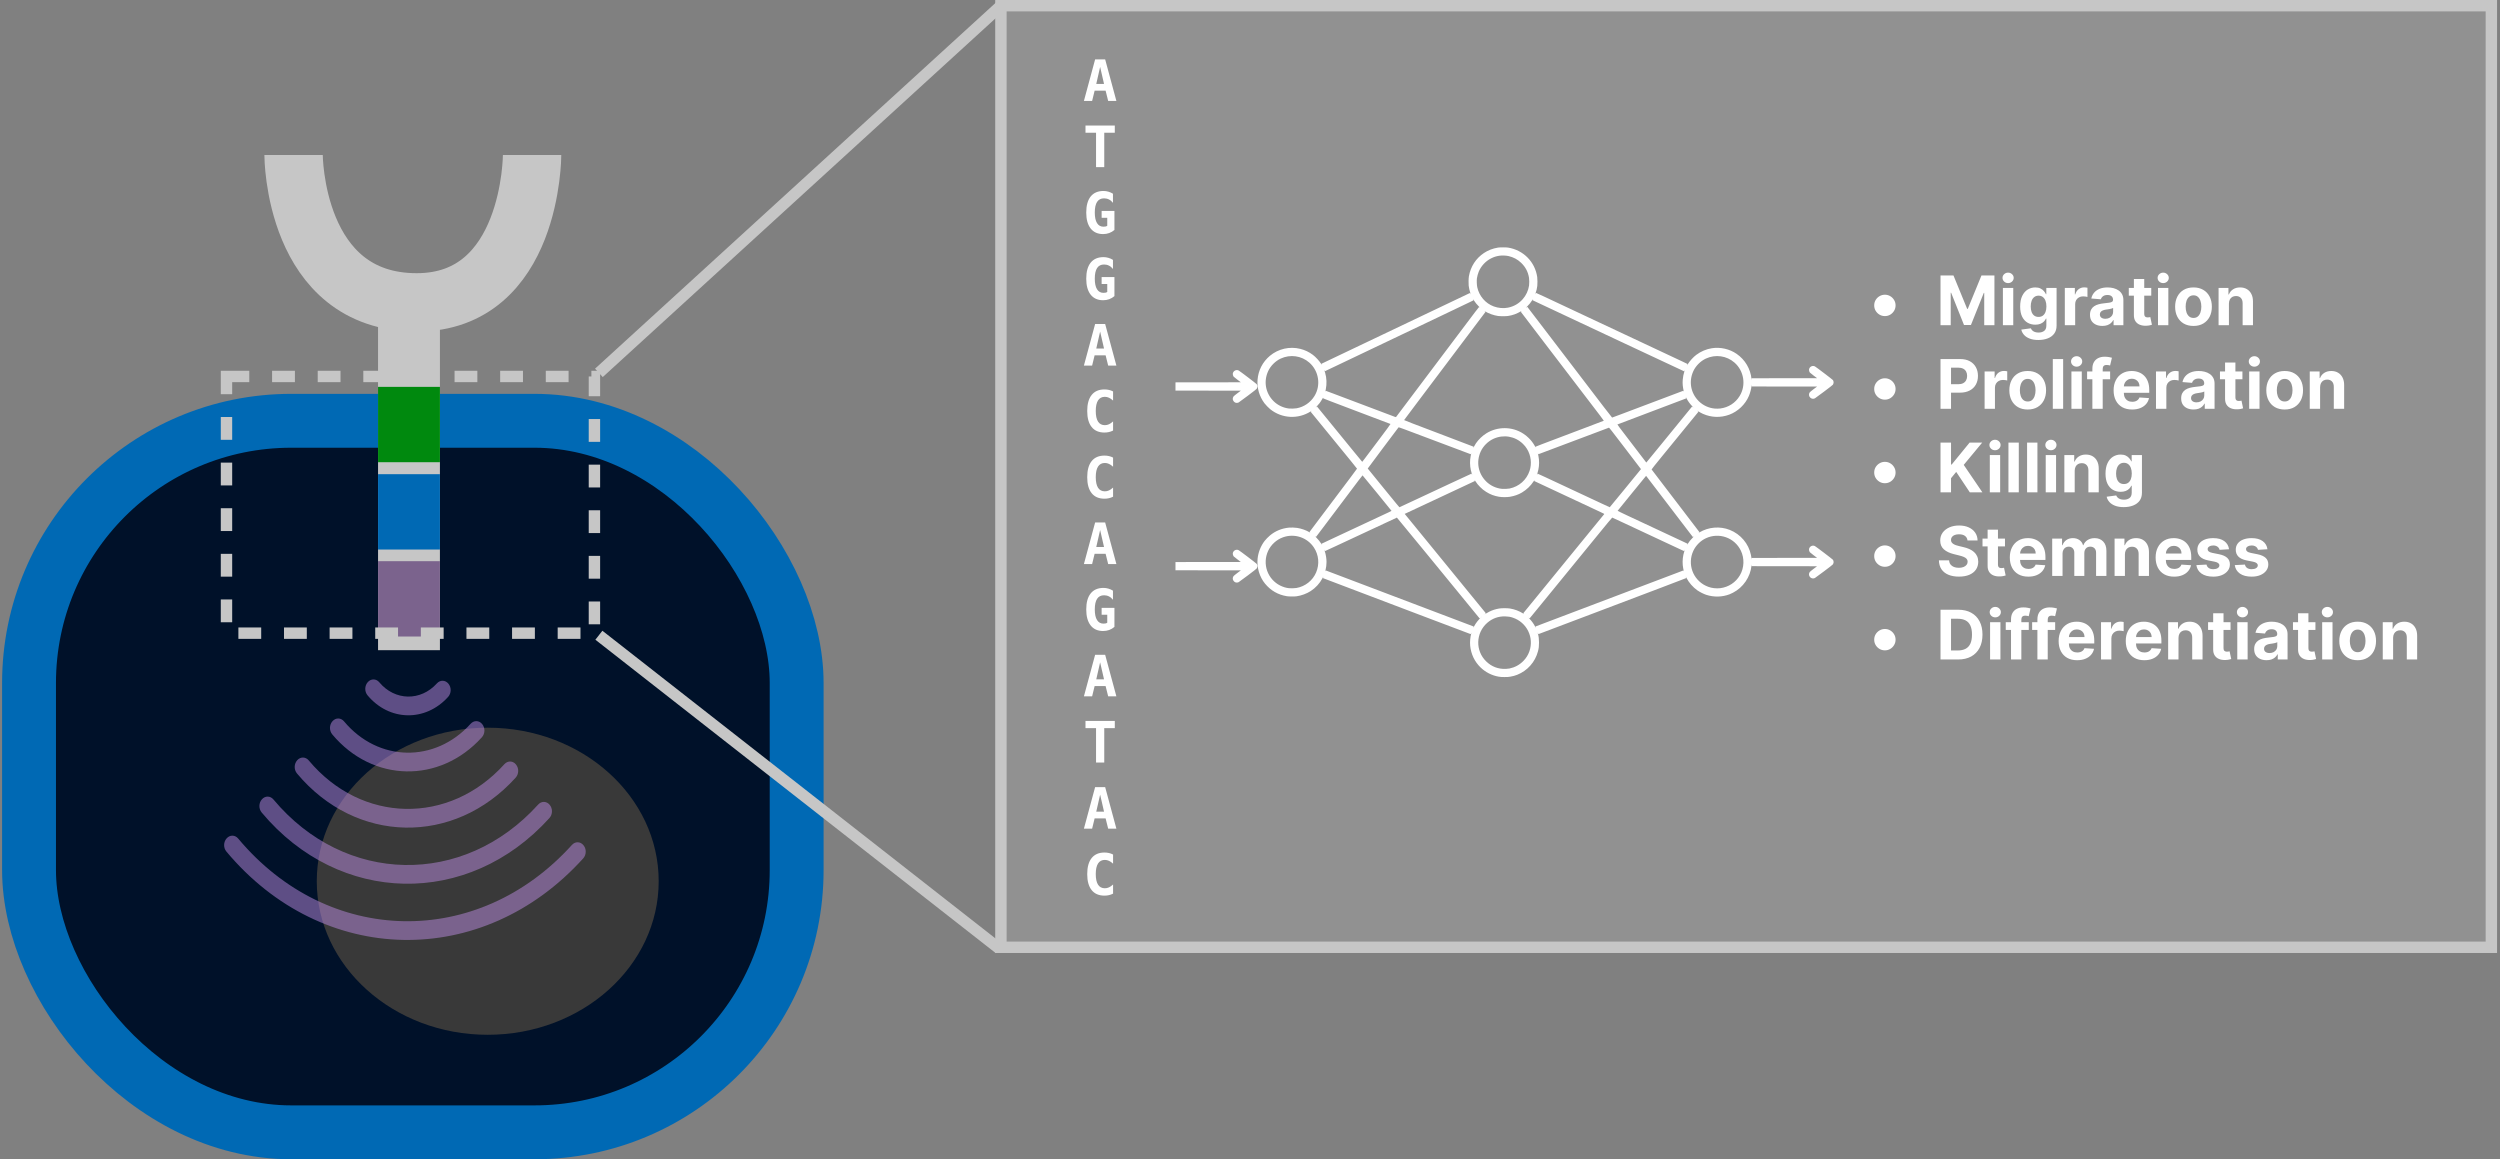 <svg width="718" height="333" viewBox="0 0 718 333" fill="none" xmlns="http://www.w3.org/2000/svg">
<rect x="0" y="0" width="718" height="333" fill="#808080" stroke="none"/>
<rect x="8.338" y="120.85" width="220.462" height="204.353" rx="75.298" fill="#001129" stroke="#0069B4" stroke-width="15.472"/>
<ellipse cx="140.075" cy="253.091" rx="49.099" ry="44.098" fill="#393939"/>
<path d="M84.315 44.513C84.315 44.513 84.315 86.843 119.671 86.843C152.817 86.843 152.817 44.513 152.817 44.513" stroke="#C6C6C6" stroke-width="16.766" stroke-miterlimit="10"/>
<path d="M117.461 86.844V186.734" stroke="#C6C6C6" stroke-width="17.769" stroke-miterlimit="10"/>
<path d="M117.461 161.171V182.81" stroke="#7B638D" stroke-width="17.769" stroke-miterlimit="10"/>
<path d="M117.461 136.186V157.826" stroke="#0069B4" stroke-width="17.769" stroke-miterlimit="10"/>
<path d="M117.461 111.107V132.746" stroke="#00890E" stroke-width="17.769" stroke-miterlimit="10"/>
<g opacity="0.5">
<path d="M164.254 242.671C137.227 272.587 94.262 271.76 68.405 240.833C67.5 239.75 66.046 239.723 65.1 240.77C64.154 241.817 64.122 243.489 65.027 244.572C92.663 277.627 138.605 278.508 167.488 246.537C168.435 245.491 168.467 243.818 167.562 242.736C166.657 241.653 165.202 241.624 164.256 242.671L164.254 242.671Z" fill="#BC8CE2"/>
<path d="M154.558 231.074C133.141 254.781 99.031 254.127 78.537 229.616C77.632 228.533 76.178 228.506 75.233 229.552C74.287 230.599 74.254 232.273 75.159 233.356C97.43 259.993 134.515 260.706 157.791 234.941C158.737 233.894 158.769 232.221 157.864 231.138C156.959 230.056 155.505 230.028 154.559 231.075L154.558 231.074Z" fill="#BC8CE2"/>
<path d="M144.861 219.476C129.018 237.014 103.833 236.53 88.674 218.399C87.769 217.316 86.314 217.288 85.369 218.335C84.423 219.382 84.391 221.055 85.296 222.138C102.233 242.396 130.394 242.937 148.096 223.342C149.042 222.295 149.074 220.622 148.169 219.54C147.264 218.457 145.81 218.429 144.864 219.476L144.861 219.476Z" fill="#BC8CE2"/>
<path d="M135.164 207.877C124.928 219.207 108.601 218.894 98.807 207.18C97.902 206.098 96.448 206.07 95.502 207.117C94.556 208.164 94.524 209.837 95.429 210.919C107 224.759 126.303 225.13 138.396 211.743C139.342 210.696 139.374 209.023 138.469 207.941C137.565 206.859 136.11 206.831 135.164 207.877L135.164 207.877Z" fill="#BC8CE2"/>
<path d="M125.469 196.281C120.807 201.441 113.403 201.3 108.942 195.964C108.037 194.881 106.582 194.853 105.637 195.9C104.692 196.946 104.659 198.62 105.564 199.703C111.802 207.164 122.18 207.364 128.7 200.147C129.646 199.1 129.678 197.427 128.773 196.344C127.868 195.262 126.414 195.234 125.468 196.281L125.469 196.281Z" fill="#BC8CE2"/>
</g>
<rect x="65.047" y="108.12" width="105.672" height="73.725" stroke="#C6C6C6" stroke-width="3.274" stroke-dasharray="6.55 6.55"/>
<path d="M172 107.091L287.4 1.694" stroke="#C6C6C6" stroke-width="3.274"/>
<path d="M286.967 272.435L171.998 182.438" stroke="#C6C6C6" stroke-width="3.274"/>
<rect x="287.462" y="1.637" width="428.055" height="270.426" fill="#D9D9D9" fill-opacity="0.2" stroke="#C6C6C6" stroke-width="3.274"/>
<path d="M315.958 19.219L314.847 24.103H317.077L315.958 19.219ZM314.519 17.061H317.404L320.626 28.995H318.268L317.532 26.045H314.375L313.656 28.995H311.298L314.519 17.061ZM317.141 47.995H314.783V38.123H311.753V36.061H320.17V38.123H317.141V47.995ZM318.004 64.837V62.559H316.389V60.577H320.066V66.044C319.613 66.433 319.112 66.728 318.563 66.931C318.02 67.128 317.436 67.227 316.813 67.227C315.268 67.227 314.074 66.691 313.232 65.62C312.39 64.544 311.969 63.017 311.969 61.04C311.969 59.031 312.393 57.496 313.24 56.436C314.093 55.376 315.321 54.846 316.925 54.846C317.404 54.846 317.876 54.915 318.34 55.053C318.803 55.187 319.238 55.381 319.643 55.637V58.251C319.312 57.824 318.931 57.505 318.5 57.291C318.073 57.073 317.604 56.964 317.093 56.964C316.198 56.964 315.529 57.302 315.087 57.979C314.644 58.65 314.423 59.671 314.423 61.04C314.423 62.367 314.636 63.377 315.063 64.069C315.489 64.762 316.11 65.109 316.925 65.109C317.17 65.109 317.383 65.087 317.564 65.045C317.746 64.997 317.892 64.927 318.004 64.837ZM318.004 83.837V81.559H316.389V79.576H320.066V85.044C319.613 85.433 319.112 85.728 318.563 85.931C318.02 86.128 317.436 86.227 316.813 86.227C315.268 86.227 314.074 85.691 313.232 84.62C312.39 83.544 311.969 82.017 311.969 80.04C311.969 78.031 312.393 76.496 313.24 75.436C314.093 74.376 315.321 73.846 316.925 73.846C317.404 73.846 317.876 73.915 318.34 74.053C318.803 74.186 319.238 74.381 319.643 74.637V77.251C319.312 76.824 318.931 76.504 318.5 76.291C318.073 76.073 317.604 75.964 317.093 75.964C316.198 75.964 315.529 76.302 315.087 76.979C314.644 77.65 314.423 78.671 314.423 80.04C314.423 81.367 314.636 82.377 315.063 83.069C315.489 83.762 316.11 84.109 316.925 84.109C317.17 84.109 317.383 84.087 317.564 84.045C317.746 83.997 317.892 83.927 318.004 83.837ZM315.958 95.219L314.847 100.103H317.077L315.958 95.219ZM314.519 93.061H317.404L320.626 104.995H318.268L317.532 102.045H314.375L313.656 104.995H311.298L314.519 93.061ZM319.675 123.651C319.302 123.843 318.91 123.987 318.5 124.083C318.089 124.179 317.658 124.227 317.205 124.227C315.595 124.227 314.367 123.696 313.52 122.636C312.673 121.576 312.249 120.044 312.249 118.04C312.249 116.031 312.673 114.497 313.52 113.436C314.367 112.376 315.595 111.845 317.205 111.845C317.658 111.845 318.092 111.893 318.508 111.989C318.923 112.085 319.312 112.229 319.675 112.421V115.043C319.27 114.67 318.875 114.398 318.492 114.227C318.113 114.052 317.722 113.964 317.317 113.964C316.453 113.964 315.801 114.307 315.358 114.995C314.921 115.677 314.703 116.692 314.703 118.04C314.703 119.383 314.921 120.398 315.358 121.085C315.801 121.767 316.453 122.109 317.317 122.109C317.722 122.109 318.113 122.023 318.492 121.853C318.875 121.677 319.27 121.402 319.675 121.029V123.651ZM319.675 142.651C319.302 142.843 318.91 142.987 318.5 143.083C318.089 143.179 317.658 143.227 317.205 143.227C315.595 143.227 314.367 142.696 313.52 141.636C312.673 140.576 312.249 139.044 312.249 137.04C312.249 135.031 312.673 133.497 313.52 132.436C314.367 131.376 315.595 130.845 317.205 130.845C317.658 130.845 318.092 130.893 318.508 130.989C318.923 131.085 319.312 131.229 319.675 131.421V134.043C319.27 133.67 318.875 133.398 318.492 133.227C318.113 133.052 317.722 132.964 317.317 132.964C316.453 132.964 315.801 133.307 315.358 133.995C314.921 134.677 314.703 135.692 314.703 137.04C314.703 138.383 314.921 139.398 315.358 140.085C315.801 140.767 316.453 141.109 317.317 141.109C317.722 141.109 318.113 141.023 318.492 140.853C318.875 140.677 319.27 140.402 319.675 140.029V142.651ZM315.958 152.219L314.847 157.103H317.077L315.958 152.219ZM314.519 150.061H317.404L320.626 161.995H318.268L317.532 159.045H314.375L313.656 161.995H311.298L314.519 150.061ZM318.004 178.837V176.559H316.389V174.576H320.066V180.044C319.613 180.433 319.112 180.728 318.563 180.931C318.02 181.128 317.436 181.227 316.813 181.227C315.268 181.227 314.074 180.691 313.232 179.62C312.39 178.544 311.969 177.017 311.969 175.04C311.969 173.031 312.393 171.497 313.24 170.436C314.093 169.376 315.321 168.845 316.925 168.845C317.404 168.845 317.876 168.915 318.34 169.053C318.803 169.187 319.238 169.381 319.643 169.637V172.251C319.312 171.824 318.931 171.504 318.5 171.291C318.073 171.073 317.604 170.964 317.093 170.964C316.198 170.964 315.529 171.302 315.087 171.979C314.644 172.65 314.423 173.671 314.423 175.04C314.423 176.367 314.636 177.377 315.063 178.069C315.489 178.762 316.11 179.109 316.925 179.109C317.17 179.109 317.383 179.087 317.564 179.045C317.746 178.997 317.892 178.927 318.004 178.837ZM315.958 190.219L314.847 195.103H317.077L315.958 190.219ZM314.519 188.061H317.404L320.626 199.995H318.268L317.532 197.045H314.375L313.656 199.995H311.298L314.519 188.061ZM317.141 218.995H314.783V209.123H311.753V207.061H320.17V209.123H317.141V218.995ZM315.958 228.219L314.847 233.103H317.077L315.958 228.219ZM314.519 226.061H317.404L320.626 237.995H318.268L317.532 235.045H314.375L313.656 237.995H311.298L314.519 226.061ZM319.675 256.651C319.302 256.843 318.91 256.987 318.5 257.083C318.089 257.179 317.658 257.227 317.205 257.227C315.595 257.227 314.367 256.696 313.52 255.636C312.673 254.576 312.249 253.044 312.249 251.04C312.249 249.031 312.673 247.497 313.52 246.436C314.367 245.376 315.595 244.845 317.205 244.845C317.658 244.845 318.092 244.893 318.508 244.989C318.923 245.085 319.312 245.229 319.675 245.421V248.043C319.27 247.67 318.875 247.398 318.492 247.227C318.113 247.052 317.722 246.964 317.317 246.964C316.453 246.964 315.801 247.307 315.358 247.995C314.921 248.677 314.703 249.692 314.703 251.04C314.703 252.383 314.921 253.398 315.358 254.085C315.801 254.767 316.453 255.109 317.317 255.109C317.722 255.109 318.113 255.023 318.492 254.853C318.875 254.677 319.27 254.402 319.675 254.029V256.651Z" fill="white"/>
<path d="M541.339 90.781C540.776 90.781 540.263 90.644 539.798 90.369C539.332 90.09 538.96 89.718 538.681 89.253C538.407 88.788 538.27 88.274 538.27 87.712C538.27 87.144 538.407 86.63 538.681 86.17C538.96 85.705 539.332 85.335 539.798 85.061C540.263 84.782 540.776 84.642 541.339 84.642C541.907 84.642 542.42 84.782 542.881 85.061C543.346 85.335 543.716 85.705 543.99 86.17C544.269 86.63 544.408 87.144 544.408 87.712C544.408 88.274 544.269 88.788 543.99 89.253C543.716 89.718 543.346 90.09 542.881 90.369C542.42 90.644 541.907 90.781 541.339 90.781ZM557.314 79.118H561.039L564.974 88.716H565.141L569.076 79.118H572.801V93.404H569.871V84.105H569.752L566.055 93.334H564.06L560.363 84.07H560.244V93.404H557.314V79.118ZM575.233 93.404V82.689H578.205V93.404H575.233ZM576.726 81.308C576.284 81.308 575.905 81.161 575.589 80.868C575.278 80.571 575.122 80.215 575.122 79.801C575.122 79.392 575.278 79.041 575.589 78.748C575.905 78.45 576.284 78.301 576.726 78.301C577.168 78.301 577.545 78.45 577.856 78.748C578.172 79.041 578.331 79.392 578.331 79.801C578.331 80.215 578.172 80.571 577.856 80.868C577.545 81.161 577.168 81.308 576.726 81.308ZM585.413 97.645C584.45 97.645 583.625 97.513 582.936 97.247C582.253 96.987 581.709 96.631 581.304 96.18C580.899 95.729 580.637 95.222 580.516 94.659L583.264 94.29C583.348 94.504 583.48 94.704 583.662 94.89C583.843 95.076 584.083 95.225 584.38 95.336C584.683 95.452 585.05 95.51 585.482 95.51C586.129 95.51 586.661 95.352 587.08 95.036C587.503 94.725 587.715 94.201 587.715 93.467V91.506H587.589C587.459 91.804 587.264 92.085 587.003 92.35C586.743 92.616 586.408 92.832 585.999 92.999C585.589 93.167 585.101 93.25 584.534 93.25C583.729 93.25 582.997 93.064 582.336 92.692C581.681 92.316 581.157 91.741 580.767 90.969C580.381 90.193 580.188 89.211 580.188 88.025C580.188 86.812 580.385 85.798 580.781 84.984C581.176 84.17 581.702 83.561 582.357 83.156C583.018 82.752 583.741 82.55 584.527 82.55C585.127 82.55 585.629 82.652 586.034 82.856C586.438 83.056 586.764 83.308 587.01 83.61C587.261 83.907 587.454 84.201 587.589 84.489H587.701V82.689H590.651V93.508C590.651 94.42 590.428 95.183 589.982 95.796C589.535 96.41 588.917 96.871 588.126 97.178C587.34 97.489 586.436 97.645 585.413 97.645ZM585.475 91.018C585.954 91.018 586.359 90.9 586.689 90.662C587.024 90.421 587.28 90.076 587.457 89.63C587.638 89.179 587.729 88.639 587.729 88.012C587.729 87.384 587.64 86.84 587.464 86.379C587.287 85.914 587.031 85.554 586.696 85.298C586.361 85.042 585.954 84.914 585.475 84.914C584.987 84.914 584.576 85.047 584.241 85.312C583.906 85.572 583.652 85.935 583.48 86.4C583.308 86.865 583.222 87.402 583.222 88.012C583.222 88.63 583.308 89.165 583.48 89.616C583.657 90.062 583.911 90.409 584.241 90.655C584.576 90.897 584.987 91.018 585.475 91.018ZM593.016 93.404V82.689H595.897V84.559H596.009C596.204 83.894 596.532 83.391 596.992 83.052C597.453 82.708 597.983 82.536 598.583 82.536C598.732 82.536 598.892 82.545 599.064 82.564C599.236 82.582 599.387 82.608 599.518 82.64V85.277C599.378 85.235 599.185 85.198 598.939 85.165C598.692 85.133 598.467 85.117 598.262 85.117C597.825 85.117 597.434 85.212 597.09 85.403C596.751 85.589 596.481 85.849 596.281 86.184C596.086 86.519 595.988 86.905 595.988 87.342V93.404H593.016ZM603.802 93.606C603.119 93.606 602.51 93.487 601.975 93.25C601.44 93.008 601.017 92.653 600.705 92.183C600.398 91.709 600.245 91.118 600.245 90.411C600.245 89.816 600.354 89.316 600.573 88.911C600.791 88.507 601.089 88.181 601.466 87.935C601.842 87.688 602.27 87.502 602.749 87.377C603.233 87.251 603.74 87.163 604.27 87.112C604.893 87.047 605.395 86.986 605.777 86.93C606.158 86.87 606.435 86.781 606.607 86.665C606.779 86.549 606.865 86.377 606.865 86.149V86.107C606.865 85.665 606.725 85.324 606.446 85.082C606.172 84.84 605.781 84.719 605.274 84.719C604.739 84.719 604.314 84.838 603.998 85.075C603.682 85.307 603.472 85.6 603.37 85.954L600.621 85.731C600.761 85.079 601.035 84.517 601.445 84.042C601.854 83.563 602.382 83.196 603.028 82.94C603.679 82.68 604.433 82.55 605.288 82.55C605.884 82.55 606.453 82.619 606.997 82.759C607.546 82.898 608.032 83.115 608.455 83.408C608.883 83.701 609.22 84.077 609.467 84.538C609.713 84.993 609.836 85.54 609.836 86.177V93.404H607.018V91.918H606.935C606.762 92.253 606.532 92.548 606.244 92.804C605.956 93.055 605.609 93.253 605.205 93.397C604.8 93.536 604.333 93.606 603.802 93.606ZM604.653 91.555C605.091 91.555 605.477 91.469 605.811 91.297C606.146 91.12 606.409 90.883 606.6 90.586C606.79 90.288 606.886 89.951 606.886 89.574V88.437C606.793 88.498 606.665 88.553 606.502 88.605C606.344 88.651 606.165 88.695 605.965 88.737C605.765 88.774 605.565 88.809 605.365 88.842C605.165 88.87 604.984 88.895 604.821 88.918C604.472 88.97 604.167 89.051 603.907 89.163C603.647 89.274 603.444 89.425 603.3 89.616C603.156 89.802 603.084 90.034 603.084 90.314C603.084 90.718 603.23 91.027 603.523 91.241C603.821 91.451 604.198 91.555 604.653 91.555ZM617.841 82.689V84.921H611.389V82.689H617.841ZM612.853 80.122H615.825V90.111C615.825 90.386 615.867 90.6 615.951 90.753C616.034 90.902 616.151 91.007 616.299 91.067C616.453 91.127 616.63 91.158 616.83 91.158C616.969 91.158 617.109 91.146 617.248 91.123C617.388 91.095 617.495 91.074 617.569 91.06L618.036 93.271C617.888 93.318 617.678 93.371 617.409 93.432C617.139 93.497 616.811 93.536 616.425 93.55C615.709 93.578 615.081 93.483 614.542 93.264C614.007 93.046 613.591 92.706 613.293 92.246C612.995 91.785 612.849 91.204 612.853 90.502V80.122ZM619.777 93.404V82.689H622.748V93.404H619.777ZM621.27 81.308C620.828 81.308 620.449 81.161 620.133 80.868C619.821 80.571 619.665 80.215 619.665 79.801C619.665 79.392 619.821 79.041 620.133 78.748C620.449 78.45 620.828 78.301 621.27 78.301C621.711 78.301 622.088 78.45 622.4 78.748C622.716 79.041 622.874 79.392 622.874 79.801C622.874 80.215 622.716 80.571 622.4 80.868C622.088 81.161 621.711 81.308 621.27 81.308ZM629.97 93.613C628.887 93.613 627.949 93.383 627.159 92.922C626.373 92.457 625.766 91.811 625.338 90.983C624.91 90.151 624.696 89.186 624.696 88.088C624.696 86.981 624.91 86.014 625.338 85.186C625.766 84.354 626.373 83.707 627.159 83.247C627.949 82.782 628.887 82.55 629.97 82.55C631.054 82.55 631.988 82.782 632.774 83.247C633.565 83.707 634.174 84.354 634.602 85.186C635.03 86.014 635.244 86.981 635.244 88.088C635.244 89.186 635.03 90.151 634.602 90.983C634.174 91.811 633.565 92.457 632.774 92.922C631.988 93.383 631.054 93.613 629.97 93.613ZM629.984 91.311C630.477 91.311 630.889 91.172 631.219 90.892C631.549 90.609 631.798 90.223 631.965 89.735C632.137 89.246 632.223 88.691 632.223 88.067C632.223 87.444 632.137 86.888 631.965 86.4C631.798 85.912 631.549 85.526 631.219 85.242C630.889 84.959 630.477 84.817 629.984 84.817C629.486 84.817 629.068 84.959 628.728 85.242C628.394 85.526 628.14 85.912 627.968 86.4C627.801 86.888 627.717 87.444 627.717 88.067C627.717 88.691 627.801 89.246 627.968 89.735C628.14 90.223 628.394 90.609 628.728 90.892C629.068 91.172 629.486 91.311 629.984 91.311ZM640.148 87.209V93.404H637.176V82.689H640.008V84.579H640.134C640.371 83.956 640.769 83.463 641.327 83.101C641.885 82.733 642.561 82.55 643.357 82.55C644.101 82.55 644.749 82.712 645.303 83.038C645.856 83.363 646.286 83.829 646.593 84.433C646.9 85.033 647.054 85.749 647.054 86.582V93.404H644.082V87.112C644.087 86.456 643.919 85.944 643.58 85.577C643.24 85.205 642.773 85.019 642.178 85.019C641.778 85.019 641.424 85.105 641.117 85.277C640.815 85.449 640.578 85.7 640.406 86.031C640.238 86.356 640.152 86.749 640.148 87.209ZM541.339 114.781C540.776 114.781 540.263 114.644 539.798 114.369C539.332 114.09 538.96 113.718 538.681 113.253C538.407 112.788 538.27 112.274 538.27 111.712C538.27 111.144 538.407 110.63 538.681 110.17C538.96 109.705 539.332 109.335 539.798 109.061C540.263 108.782 540.776 108.642 541.339 108.642C541.907 108.642 542.42 108.782 542.881 109.061C543.346 109.335 543.716 109.705 543.99 110.17C544.269 110.63 544.408 111.144 544.408 111.712C544.408 112.274 544.269 112.788 543.99 113.253C543.716 113.718 543.346 114.09 542.881 114.369C542.42 114.644 541.907 114.781 541.339 114.781ZM557.314 117.404V103.118H562.951C564.034 103.118 564.958 103.324 565.72 103.738C566.483 104.148 567.064 104.717 567.464 105.447C567.869 106.173 568.071 107.01 568.071 107.959C568.071 108.907 567.866 109.744 567.457 110.47C567.048 111.195 566.455 111.76 565.678 112.165C564.906 112.57 563.972 112.772 562.874 112.772H559.282V110.351H562.386C562.967 110.351 563.446 110.251 563.823 110.051C564.204 109.847 564.488 109.565 564.674 109.207C564.865 108.845 564.96 108.428 564.96 107.959C564.96 107.484 564.865 107.07 564.674 106.717C564.488 106.359 564.204 106.082 563.823 105.887C563.441 105.687 562.958 105.587 562.372 105.587H560.335V117.404H557.314ZM569.977 117.404V106.689H572.858V108.559H572.97C573.165 107.894 573.493 107.391 573.953 107.052C574.414 106.708 574.944 106.536 575.544 106.536C575.693 106.536 575.853 106.545 576.025 106.564C576.197 106.582 576.348 106.608 576.479 106.64V109.277C576.339 109.235 576.146 109.198 575.9 109.165C575.653 109.133 575.427 109.117 575.223 109.117C574.786 109.117 574.395 109.212 574.051 109.403C573.711 109.589 573.442 109.849 573.242 110.184C573.046 110.519 572.949 110.905 572.949 111.342V117.404H569.977ZM582.357 117.613C581.274 117.613 580.337 117.383 579.546 116.922C578.76 116.457 578.153 115.811 577.725 114.983C577.298 114.151 577.084 113.186 577.084 112.088C577.084 110.981 577.298 110.014 577.725 109.186C578.153 108.354 578.76 107.708 579.546 107.247C580.337 106.782 581.274 106.55 582.357 106.55C583.441 106.55 584.376 106.782 585.162 107.247C585.952 107.708 586.561 108.354 586.989 109.186C587.417 110.014 587.631 110.981 587.631 112.088C587.631 113.186 587.417 114.151 586.989 114.983C586.561 115.811 585.952 116.457 585.162 116.922C584.376 117.383 583.441 117.613 582.357 117.613ZM582.371 115.311C582.864 115.311 583.276 115.172 583.606 114.893C583.936 114.609 584.185 114.223 584.352 113.735C584.524 113.246 584.61 112.691 584.61 112.067C584.61 111.444 584.524 110.888 584.352 110.4C584.185 109.912 583.936 109.526 583.606 109.242C583.276 108.959 582.864 108.817 582.371 108.817C581.874 108.817 581.455 108.959 581.116 109.242C580.781 109.526 580.527 109.912 580.355 110.4C580.188 110.888 580.104 111.444 580.104 112.067C580.104 112.691 580.188 113.246 580.355 113.735C580.527 114.223 580.781 114.609 581.116 114.893C581.455 115.172 581.874 115.311 582.371 115.311ZM592.535 103.118V117.404H589.563V103.118H592.535ZM594.915 117.404V106.689H597.887V117.404H594.915ZM596.408 105.308C595.966 105.308 595.587 105.161 595.271 104.868C594.96 104.571 594.804 104.215 594.804 103.801C594.804 103.392 594.96 103.041 595.271 102.748C595.587 102.45 595.966 102.301 596.408 102.301C596.85 102.301 597.227 102.45 597.538 102.748C597.854 103.041 598.013 103.392 598.013 103.801C598.013 104.215 597.854 104.571 597.538 104.868C597.227 105.161 596.85 105.308 596.408 105.308ZM606.029 106.689V108.921H599.416V106.689H606.029ZM600.93 117.404V105.915C600.93 105.138 601.081 104.494 601.384 103.983C601.691 103.471 602.109 103.087 602.639 102.832C603.169 102.576 603.772 102.448 604.446 102.448C604.902 102.448 605.318 102.483 605.695 102.552C606.076 102.622 606.36 102.685 606.546 102.741L606.015 104.973C605.899 104.936 605.755 104.901 605.583 104.868C605.416 104.836 605.243 104.82 605.067 104.82C604.63 104.82 604.325 104.922 604.153 105.127C603.981 105.327 603.895 105.608 603.895 105.971V117.404H600.93ZM612.344 117.613C611.242 117.613 610.293 117.39 609.498 116.943C608.708 116.492 608.098 115.855 607.67 115.032C607.243 114.204 607.029 113.225 607.029 112.095C607.029 110.993 607.243 110.026 607.67 109.193C608.098 108.361 608.701 107.712 609.477 107.247C610.258 106.782 611.175 106.55 612.226 106.55C612.932 106.55 613.591 106.664 614.2 106.891C614.814 107.115 615.348 107.452 615.804 107.903C616.265 108.354 616.623 108.921 616.878 109.605C617.134 110.284 617.262 111.079 617.262 111.991V112.807H608.215V110.965H614.465C614.465 110.537 614.372 110.158 614.186 109.828C614 109.498 613.742 109.24 613.411 109.054C613.086 108.863 612.707 108.768 612.274 108.768C611.823 108.768 611.423 108.872 611.075 109.082C610.73 109.286 610.461 109.563 610.265 109.912C610.07 110.256 609.97 110.64 609.965 111.063V112.814C609.965 113.344 610.063 113.802 610.258 114.188C610.458 114.574 610.74 114.872 611.103 115.081C611.465 115.29 611.895 115.395 612.393 115.395C612.723 115.395 613.025 115.348 613.3 115.255C613.574 115.162 613.809 115.023 614.004 114.837C614.2 114.651 614.349 114.423 614.451 114.153L617.199 114.334C617.06 114.995 616.774 115.572 616.341 116.064C615.913 116.553 615.36 116.934 614.681 117.208C614.007 117.478 613.228 117.613 612.344 117.613ZM619.201 117.404V106.689H622.082V108.559H622.194C622.389 107.894 622.717 107.391 623.177 107.052C623.638 106.708 624.168 106.536 624.768 106.536C624.917 106.536 625.077 106.545 625.249 106.564C625.421 106.582 625.572 106.608 625.703 106.64V109.277C625.563 109.235 625.37 109.198 625.124 109.165C624.877 109.133 624.652 109.117 624.447 109.117C624.01 109.117 623.619 109.212 623.275 109.403C622.936 109.589 622.666 109.849 622.466 110.184C622.271 110.519 622.173 110.905 622.173 111.342V117.404H619.201ZM629.988 117.606C629.304 117.606 628.695 117.488 628.16 117.25C627.625 117.009 627.202 116.653 626.89 116.183C626.583 115.709 626.43 115.118 626.43 114.411C626.43 113.816 626.539 113.316 626.758 112.911C626.976 112.507 627.274 112.181 627.651 111.935C628.027 111.688 628.455 111.502 628.934 111.377C629.418 111.251 629.925 111.163 630.455 111.112C631.078 111.047 631.58 110.986 631.962 110.93C632.343 110.87 632.62 110.782 632.792 110.665C632.964 110.549 633.05 110.377 633.05 110.149V110.107C633.05 109.665 632.91 109.324 632.631 109.082C632.357 108.84 631.966 108.719 631.459 108.719C630.925 108.719 630.499 108.838 630.183 109.075C629.867 109.307 629.657 109.6 629.555 109.954L626.807 109.731C626.946 109.079 627.221 108.517 627.63 108.042C628.039 107.563 628.567 107.196 629.213 106.94C629.864 106.68 630.618 106.55 631.473 106.55C632.069 106.55 632.638 106.619 633.182 106.759C633.731 106.898 634.217 107.115 634.64 107.408C635.068 107.701 635.405 108.077 635.652 108.538C635.898 108.993 636.022 109.54 636.022 110.177V117.404H633.203V115.918H633.12C632.948 116.253 632.717 116.548 632.429 116.804C632.141 117.055 631.794 117.253 631.39 117.397C630.985 117.536 630.518 117.606 629.988 117.606ZM630.839 115.555C631.276 115.555 631.662 115.469 631.997 115.297C632.331 115.12 632.594 114.883 632.785 114.586C632.975 114.288 633.071 113.951 633.071 113.574V112.437C632.978 112.498 632.85 112.553 632.687 112.605C632.529 112.651 632.35 112.695 632.15 112.737C631.95 112.774 631.75 112.809 631.55 112.842C631.35 112.87 631.169 112.895 631.006 112.918C630.657 112.97 630.353 113.051 630.092 113.163C629.832 113.274 629.629 113.425 629.485 113.616C629.341 113.802 629.269 114.035 629.269 114.314C629.269 114.718 629.416 115.027 629.709 115.241C630.006 115.451 630.383 115.555 630.839 115.555ZM644.026 106.689V108.921H637.574V106.689H644.026ZM639.039 104.122H642.01V114.111C642.01 114.386 642.052 114.6 642.136 114.753C642.219 114.902 642.336 115.006 642.485 115.067C642.638 115.127 642.815 115.158 643.015 115.158C643.154 115.158 643.294 115.146 643.433 115.123C643.573 115.095 643.68 115.074 643.754 115.06L644.222 117.271C644.073 117.318 643.863 117.371 643.594 117.432C643.324 117.497 642.996 117.536 642.61 117.55C641.894 117.578 641.266 117.483 640.727 117.264C640.192 117.046 639.776 116.706 639.478 116.246C639.18 115.785 639.034 115.204 639.039 114.502V104.122ZM645.962 117.404V106.689H648.934V117.404H645.962ZM647.455 105.308C647.013 105.308 646.634 105.161 646.318 104.868C646.006 104.571 645.85 104.215 645.85 103.801C645.85 103.392 646.006 103.041 646.318 102.748C646.634 102.45 647.013 102.301 647.455 102.301C647.897 102.301 648.273 102.45 648.585 102.748C648.901 103.041 649.059 103.392 649.059 103.801C649.059 104.215 648.901 104.571 648.585 104.868C648.273 105.161 647.897 105.308 647.455 105.308ZM656.155 117.613C655.072 117.613 654.135 117.383 653.344 116.922C652.558 116.457 651.951 115.811 651.523 114.983C651.096 114.151 650.882 113.186 650.882 112.088C650.882 110.981 651.096 110.014 651.523 109.186C651.951 108.354 652.558 107.708 653.344 107.247C654.135 106.782 655.072 106.55 656.155 106.55C657.239 106.55 658.174 106.782 658.959 107.247C659.75 107.708 660.359 108.354 660.787 109.186C661.215 110.014 661.429 110.981 661.429 112.088C661.429 113.186 661.215 114.151 660.787 114.983C660.359 115.811 659.75 116.457 658.959 116.922C658.174 117.383 657.239 117.613 656.155 117.613ZM656.169 115.311C656.662 115.311 657.074 115.172 657.404 114.893C657.734 114.609 657.983 114.223 658.15 113.735C658.322 113.246 658.408 112.691 658.408 112.067C658.408 111.444 658.322 110.888 658.15 110.4C657.983 109.912 657.734 109.526 657.404 109.242C657.074 108.959 656.662 108.817 656.169 108.817C655.672 108.817 655.253 108.959 654.914 109.242C654.579 109.526 654.325 109.912 654.153 110.4C653.986 110.888 653.902 111.444 653.902 112.067C653.902 112.691 653.986 113.246 654.153 113.735C654.325 114.223 654.579 114.609 654.914 114.893C655.253 115.172 655.672 115.311 656.169 115.311ZM666.333 111.209V117.404H663.361V106.689H666.193V108.58H666.319C666.556 107.956 666.954 107.463 667.512 107.101C668.07 106.733 668.746 106.55 669.542 106.55C670.286 106.55 670.934 106.712 671.488 107.038C672.041 107.363 672.471 107.828 672.778 108.433C673.085 109.033 673.239 109.749 673.239 110.582V117.404H670.267V111.112C670.272 110.456 670.104 109.944 669.765 109.577C669.425 109.205 668.958 109.019 668.363 109.019C667.963 109.019 667.609 109.105 667.302 109.277C667 109.449 666.763 109.7 666.591 110.03C666.424 110.356 666.337 110.749 666.333 111.209ZM541.339 138.781C540.776 138.781 540.263 138.644 539.798 138.369C539.332 138.09 538.96 137.718 538.681 137.253C538.407 136.788 538.27 136.274 538.27 135.712C538.27 135.144 538.407 134.63 538.681 134.17C538.96 133.705 539.332 133.335 539.798 133.061C540.263 132.782 540.776 132.642 541.339 132.642C541.907 132.642 542.42 132.782 542.881 133.061C543.346 133.335 543.716 133.705 543.99 134.17C544.269 134.63 544.408 135.144 544.408 135.712C544.408 136.274 544.269 136.788 543.99 137.253C543.716 137.718 543.346 138.09 542.881 138.369C542.42 138.644 541.907 138.781 541.339 138.781ZM557.314 141.404V127.118H560.335V133.417H560.523L565.664 127.118H569.285L563.983 133.514L569.348 141.404H565.734L561.821 135.53L560.335 137.344V141.404H557.314ZM571.473 141.404V130.689H574.445V141.404H571.473ZM572.966 129.308C572.524 129.308 572.145 129.161 571.829 128.868C571.518 128.571 571.362 128.215 571.362 127.801C571.362 127.392 571.518 127.041 571.829 126.748C572.145 126.45 572.524 126.301 572.966 126.301C573.408 126.301 573.785 126.45 574.096 126.748C574.413 127.041 574.571 127.392 574.571 127.801C574.571 128.215 574.413 128.571 574.096 128.868C573.785 129.161 573.408 129.308 572.966 129.308ZM579.797 127.118V141.404H576.826V127.118H579.797ZM585.149 127.118V141.404H582.178V127.118H585.149ZM587.53 141.404V130.689H590.501V141.404H587.53ZM589.023 129.308C588.581 129.308 588.202 129.161 587.886 128.868C587.574 128.571 587.418 128.215 587.418 127.801C587.418 127.392 587.574 127.041 587.886 126.748C588.202 126.45 588.581 126.301 589.023 126.301C589.464 126.301 589.841 126.45 590.153 126.748C590.469 127.041 590.627 127.392 590.627 127.801C590.627 128.215 590.469 128.571 590.153 128.868C589.841 129.161 589.464 129.308 589.023 129.308ZM595.854 135.209V141.404H592.882V130.689H595.714V132.58H595.84C596.077 131.956 596.474 131.463 597.032 131.101C597.591 130.733 598.267 130.55 599.062 130.55C599.806 130.55 600.455 130.712 601.009 131.038C601.562 131.363 601.992 131.828 602.299 132.433C602.606 133.033 602.76 133.749 602.76 134.582V141.404H599.788V135.112C599.793 134.456 599.625 133.944 599.286 133.577C598.946 133.205 598.479 133.019 597.884 133.019C597.484 133.019 597.13 133.105 596.823 133.277C596.521 133.449 596.284 133.7 596.112 134.03C595.944 134.356 595.858 134.749 595.854 135.209ZM609.929 145.645C608.966 145.645 608.141 145.513 607.452 145.247C606.769 144.987 606.225 144.631 605.82 144.18C605.416 143.729 605.153 143.222 605.032 142.659L607.78 142.29C607.864 142.504 607.997 142.704 608.178 142.89C608.359 143.076 608.599 143.224 608.896 143.336C609.199 143.452 609.566 143.51 609.999 143.51C610.645 143.51 611.178 143.352 611.596 143.036C612.019 142.725 612.231 142.201 612.231 141.467V139.506H612.105C611.975 139.804 611.78 140.085 611.519 140.35C611.259 140.616 610.924 140.832 610.515 140.999C610.106 141.167 609.617 141.25 609.05 141.25C608.245 141.25 607.513 141.064 606.853 140.692C606.197 140.316 605.674 139.741 605.283 138.969C604.897 138.193 604.704 137.211 604.704 136.026C604.704 134.812 604.902 133.798 605.297 132.984C605.692 132.17 606.218 131.561 606.873 131.156C607.534 130.752 608.257 130.55 609.043 130.55C609.643 130.55 610.145 130.652 610.55 130.857C610.954 131.056 611.28 131.308 611.526 131.61C611.777 131.908 611.97 132.201 612.105 132.489H612.217V130.689H615.168V141.508C615.168 142.42 614.944 143.183 614.498 143.796C614.052 144.41 613.433 144.871 612.642 145.178C611.856 145.489 610.952 145.645 609.929 145.645ZM609.992 139.018C610.471 139.018 610.875 138.9 611.205 138.662C611.54 138.421 611.796 138.076 611.973 137.63C612.154 137.179 612.245 136.639 612.245 136.012C612.245 135.384 612.156 134.84 611.98 134.379C611.803 133.914 611.547 133.554 611.212 133.298C610.878 133.042 610.471 132.914 609.992 132.914C609.503 132.914 609.092 133.047 608.757 133.312C608.422 133.572 608.169 133.935 607.997 134.4C607.825 134.865 607.738 135.402 607.738 136.012C607.738 136.63 607.825 137.165 607.997 137.616C608.173 138.062 608.427 138.409 608.757 138.655C609.092 138.897 609.503 139.018 609.992 139.018ZM541.339 162.781C540.776 162.781 540.263 162.644 539.798 162.369C539.332 162.09 538.96 161.718 538.681 161.253C538.407 160.788 538.27 160.274 538.27 159.712C538.27 159.144 538.407 158.63 538.681 158.17C538.96 157.705 539.332 157.335 539.798 157.061C540.263 156.782 540.776 156.642 541.339 156.642C541.907 156.642 542.42 156.782 542.881 157.061C543.346 157.335 543.716 157.705 543.99 158.17C544.269 158.63 544.408 159.144 544.408 159.712C544.408 160.274 544.269 160.788 543.99 161.253C543.716 161.718 543.346 162.09 542.881 162.369C542.42 162.644 541.907 162.781 541.339 162.781ZM565.064 155.226C565.009 154.664 564.769 154.226 564.346 153.915C563.923 153.603 563.348 153.447 562.623 153.447C562.13 153.447 561.714 153.517 561.374 153.657C561.035 153.792 560.774 153.98 560.593 154.222C560.416 154.464 560.328 154.738 560.328 155.045C560.319 155.301 560.372 155.524 560.488 155.715C560.609 155.905 560.774 156.07 560.984 156.21C561.193 156.345 561.435 156.463 561.709 156.566C561.984 156.663 562.277 156.747 562.588 156.817L563.872 157.124C564.495 157.263 565.067 157.449 565.588 157.682C566.109 157.914 566.56 158.2 566.941 158.54C567.322 158.879 567.618 159.279 567.827 159.74C568.041 160.2 568.15 160.728 568.155 161.323C568.15 162.197 567.927 162.955 567.485 163.597C567.048 164.234 566.415 164.729 565.588 165.083C564.765 165.432 563.772 165.606 562.609 165.606C561.456 165.606 560.451 165.429 559.596 165.076C558.744 164.723 558.079 164.199 557.6 163.506C557.126 162.809 556.877 161.946 556.854 160.918H559.777C559.809 161.397 559.947 161.797 560.188 162.118C560.435 162.434 560.763 162.674 561.172 162.837C561.586 162.995 562.053 163.074 562.574 163.074C563.086 163.074 563.53 163 563.907 162.851C564.288 162.702 564.583 162.495 564.792 162.23C565.002 161.965 565.106 161.66 565.106 161.316C565.106 160.995 565.011 160.725 564.82 160.507C564.634 160.288 564.36 160.102 563.997 159.949C563.639 159.795 563.2 159.656 562.679 159.53L561.123 159.14C559.919 158.847 558.968 158.389 558.27 157.765C557.573 157.142 557.226 156.303 557.231 155.247C557.226 154.382 557.456 153.626 557.921 152.98C558.391 152.334 559.035 151.829 559.854 151.466C560.672 151.104 561.602 150.922 562.644 150.922C563.704 150.922 564.63 151.104 565.42 151.466C566.215 151.829 566.834 152.334 567.276 152.98C567.718 153.626 567.945 154.375 567.959 155.226H565.064ZM575.83 154.689V156.921H569.377V154.689H575.83ZM570.842 152.122H573.814V162.111C573.814 162.386 573.856 162.6 573.939 162.753C574.023 162.902 574.139 163.006 574.288 163.067C574.442 163.127 574.618 163.158 574.818 163.158C574.958 163.158 575.097 163.146 575.237 163.123C575.376 163.095 575.483 163.074 575.558 163.06L576.025 165.271C575.876 165.318 575.667 165.371 575.397 165.432C575.128 165.497 574.8 165.536 574.414 165.55C573.698 165.578 573.07 165.483 572.53 165.264C571.995 165.046 571.579 164.706 571.282 164.246C570.984 163.785 570.837 163.204 570.842 162.502V152.122ZM582.533 165.613C581.431 165.613 580.483 165.39 579.687 164.943C578.897 164.492 578.288 163.855 577.86 163.032C577.432 162.204 577.218 161.225 577.218 160.095C577.218 158.993 577.432 158.026 577.86 157.193C578.288 156.361 578.89 155.712 579.666 155.247C580.448 154.782 581.364 154.55 582.415 154.55C583.122 154.55 583.78 154.664 584.389 154.891C585.003 155.115 585.538 155.452 585.993 155.903C586.454 156.354 586.812 156.921 587.068 157.605C587.323 158.284 587.451 159.079 587.451 159.991V160.807H578.404V158.965H584.654C584.654 158.537 584.561 158.158 584.375 157.828C584.189 157.498 583.931 157.24 583.601 157.054C583.275 156.863 582.896 156.768 582.464 156.768C582.013 156.768 581.613 156.872 581.264 157.082C580.92 157.286 580.65 157.563 580.455 157.912C580.259 158.256 580.159 158.64 580.155 159.063V160.814C580.155 161.344 580.252 161.802 580.448 162.188C580.648 162.574 580.929 162.872 581.292 163.081C581.654 163.29 582.085 163.395 582.582 163.395C582.912 163.395 583.215 163.348 583.489 163.255C583.763 163.162 583.998 163.023 584.194 162.837C584.389 162.651 584.538 162.423 584.64 162.153L587.389 162.334C587.249 162.995 586.963 163.572 586.531 164.064C586.103 164.553 585.549 164.934 584.87 165.208C584.196 165.478 583.417 165.613 582.533 165.613ZM589.391 165.404V154.689H592.223V156.58H592.348C592.572 155.952 592.944 155.456 593.464 155.094C593.985 154.731 594.608 154.55 595.334 154.55C596.069 154.55 596.694 154.733 597.21 155.101C597.727 155.463 598.071 155.956 598.243 156.58H598.354C598.573 155.966 598.968 155.475 599.54 155.108C600.117 154.736 600.798 154.55 601.584 154.55C602.584 154.55 603.396 154.868 604.019 155.505C604.646 156.138 604.96 157.035 604.96 158.198V165.404H601.996V158.784C601.996 158.189 601.838 157.742 601.521 157.445C601.205 157.147 600.81 156.998 600.335 156.998C599.796 156.998 599.375 157.17 599.073 157.514C598.771 157.854 598.619 158.303 598.619 158.861V165.404H595.738V158.721C595.738 158.196 595.587 157.777 595.285 157.465C594.987 157.154 594.594 156.998 594.106 156.998C593.776 156.998 593.478 157.082 593.213 157.249C592.953 157.412 592.746 157.642 592.592 157.94C592.439 158.233 592.362 158.577 592.362 158.972V165.404H589.391ZM610.279 159.209V165.404H607.308V154.689H610.14V156.58H610.265C610.503 155.956 610.9 155.463 611.458 155.101C612.016 154.733 612.693 154.55 613.488 154.55C614.232 154.55 614.881 154.712 615.434 155.038C615.988 155.363 616.418 155.828 616.725 156.433C617.032 157.033 617.185 157.749 617.185 158.582V165.404H614.214V159.112C614.218 158.456 614.051 157.944 613.711 157.577C613.372 157.205 612.905 157.019 612.309 157.019C611.909 157.019 611.556 157.105 611.249 157.277C610.947 157.449 610.71 157.7 610.537 158.03C610.37 158.356 610.284 158.749 610.279 159.209ZM624.41 165.613C623.308 165.613 622.36 165.39 621.564 164.943C620.774 164.492 620.165 163.855 619.737 163.032C619.309 162.204 619.095 161.225 619.095 160.095C619.095 158.993 619.309 158.026 619.737 157.193C620.165 156.361 620.767 155.712 621.543 155.247C622.325 154.782 623.241 154.55 624.292 154.55C624.999 154.55 625.657 154.664 626.266 154.891C626.88 155.115 627.415 155.452 627.87 155.903C628.331 156.354 628.689 156.921 628.945 157.605C629.2 158.284 629.328 159.079 629.328 159.991V160.807H620.281V158.965H626.531C626.531 158.537 626.438 158.158 626.252 157.828C626.066 157.498 625.808 157.24 625.478 157.054C625.152 156.863 624.773 156.768 624.341 156.768C623.89 156.768 623.49 156.872 623.141 157.082C622.797 157.286 622.527 157.563 622.332 157.912C622.136 158.256 622.036 158.64 622.032 159.063V160.814C622.032 161.344 622.129 161.802 622.325 162.188C622.525 162.574 622.806 162.872 623.169 163.081C623.532 163.29 623.962 163.395 624.459 163.395C624.789 163.395 625.092 163.348 625.366 163.255C625.641 163.162 625.875 163.023 626.071 162.837C626.266 162.651 626.415 162.423 626.517 162.153L629.266 162.334C629.126 162.995 628.84 163.572 628.408 164.064C627.98 164.553 627.426 164.934 626.747 165.208C626.073 165.478 625.294 165.613 624.41 165.613ZM640.183 157.744L637.462 157.912C637.416 157.679 637.316 157.47 637.162 157.284C637.009 157.093 636.806 156.942 636.555 156.831C636.309 156.714 636.013 156.656 635.669 156.656C635.209 156.656 634.821 156.754 634.504 156.949C634.188 157.14 634.03 157.396 634.03 157.717C634.03 157.972 634.132 158.189 634.337 158.365C634.542 158.542 634.893 158.684 635.39 158.791L637.329 159.181C638.371 159.395 639.148 159.74 639.659 160.214C640.171 160.688 640.427 161.311 640.427 162.083C640.427 162.786 640.22 163.402 639.806 163.932C639.397 164.462 638.834 164.876 638.118 165.174C637.406 165.467 636.585 165.613 635.655 165.613C634.237 165.613 633.107 165.318 632.265 164.727C631.428 164.132 630.937 163.323 630.793 162.3L633.716 162.146C633.804 162.579 634.018 162.909 634.358 163.137C634.697 163.36 635.132 163.472 635.662 163.472C636.183 163.472 636.602 163.372 636.918 163.172C637.239 162.967 637.402 162.704 637.406 162.383C637.402 162.114 637.288 161.893 637.064 161.721C636.841 161.544 636.497 161.409 636.032 161.316L634.176 160.946C633.13 160.737 632.351 160.374 631.84 159.858C631.333 159.342 631.079 158.684 631.079 157.884C631.079 157.196 631.265 156.603 631.637 156.105C632.014 155.608 632.542 155.224 633.221 154.954C633.904 154.684 634.704 154.55 635.62 154.55C636.974 154.55 638.039 154.836 638.815 155.408C639.597 155.98 640.052 156.759 640.183 157.744ZM651.213 157.744L648.492 157.912C648.446 157.679 648.346 157.47 648.192 157.284C648.039 157.093 647.837 156.942 647.586 156.831C647.339 156.714 647.044 156.656 646.7 156.656C646.239 156.656 645.851 156.754 645.535 156.949C645.218 157.14 645.06 157.396 645.06 157.717C645.06 157.972 645.163 158.189 645.367 158.365C645.572 158.542 645.923 158.684 646.421 158.791L648.36 159.181C649.402 159.395 650.178 159.74 650.69 160.214C651.201 160.688 651.457 161.311 651.457 162.083C651.457 162.786 651.25 163.402 650.836 163.932C650.427 164.462 649.864 164.876 649.148 165.174C648.437 165.467 647.616 165.613 646.686 165.613C645.267 165.613 644.137 165.318 643.295 164.727C642.458 164.132 641.968 163.323 641.824 162.3L644.746 162.146C644.835 162.579 645.049 162.909 645.388 163.137C645.728 163.36 646.163 163.472 646.693 163.472C647.214 163.472 647.632 163.372 647.948 163.172C648.269 162.967 648.432 162.704 648.437 162.383C648.432 162.114 648.318 161.893 648.095 161.721C647.872 161.544 647.527 161.409 647.062 161.316L645.207 160.946C644.16 160.737 643.382 160.374 642.87 159.858C642.363 159.342 642.11 158.684 642.11 157.884C642.11 157.196 642.296 156.603 642.668 156.105C643.044 155.608 643.572 155.224 644.251 154.954C644.935 154.684 645.735 154.55 646.651 154.55C648.004 154.55 649.069 154.836 649.846 155.408C650.627 155.98 651.083 156.759 651.213 157.744ZM541.339 186.781C540.776 186.781 540.263 186.644 539.798 186.369C539.332 186.09 538.96 185.718 538.681 185.253C538.407 184.788 538.27 184.274 538.27 183.712C538.27 183.144 538.407 182.63 538.681 182.17C538.96 181.705 539.332 181.335 539.798 181.061C540.263 180.782 540.776 180.642 541.339 180.642C541.907 180.642 542.42 180.782 542.881 181.061C543.346 181.335 543.716 181.705 543.99 182.17C544.269 182.63 544.408 183.144 544.408 183.712C544.408 184.274 544.269 184.788 543.99 185.253C543.716 185.718 543.346 186.09 542.881 186.369C542.42 186.644 541.907 186.781 541.339 186.781ZM562.379 189.404H557.314V175.118H562.421C563.858 175.118 565.095 175.404 566.132 175.976C567.169 176.543 567.966 177.359 568.524 178.424C569.087 179.489 569.368 180.763 569.368 182.247C569.368 183.735 569.087 185.014 568.524 186.083C567.966 187.153 567.164 187.974 566.118 188.546C565.076 189.118 563.83 189.404 562.379 189.404ZM560.335 186.816H562.253C563.146 186.816 563.897 186.658 564.506 186.341C565.12 186.021 565.581 185.525 565.888 184.856C566.199 184.181 566.355 183.312 566.355 182.247C566.355 181.191 566.199 180.328 565.888 179.659C565.581 178.989 565.123 178.496 564.513 178.18C563.904 177.864 563.153 177.706 562.26 177.706H560.335V186.816ZM571.55 189.404V178.689H574.522V189.404H571.55ZM573.043 177.308C572.601 177.308 572.222 177.161 571.906 176.868C571.594 176.571 571.439 176.215 571.439 175.801C571.439 175.392 571.594 175.041 571.906 174.748C572.222 174.45 572.601 174.301 573.043 174.301C573.485 174.301 573.861 174.45 574.173 174.748C574.489 175.041 574.647 175.392 574.647 175.801C574.647 176.215 574.489 176.571 574.173 176.868C573.861 177.161 573.485 177.308 573.043 177.308ZM582.664 178.689V180.921H576.051V178.689H582.664ZM577.565 189.404V177.915C577.565 177.138 577.716 176.494 578.018 175.983C578.325 175.471 578.744 175.087 579.274 174.832C579.804 174.576 580.406 174.448 581.081 174.448C581.536 174.448 581.953 174.483 582.329 174.552C582.711 174.622 582.994 174.685 583.18 174.741L582.65 176.973C582.534 176.936 582.39 176.901 582.218 176.868C582.05 176.836 581.878 176.82 581.702 176.82C581.264 176.82 580.96 176.922 580.788 177.127C580.616 177.327 580.53 177.608 580.53 177.971V189.404H577.565ZM590.242 178.689V180.921H583.629V178.689H590.242ZM585.142 189.404V177.915C585.142 177.138 585.293 176.494 585.596 175.983C585.903 175.471 586.321 175.087 586.851 174.832C587.382 174.576 587.984 174.448 588.658 174.448C589.114 174.448 589.53 174.483 589.907 174.552C590.288 174.622 590.572 174.685 590.758 174.741L590.228 176.973C590.111 176.936 589.967 176.901 589.795 176.868C589.628 176.836 589.456 176.82 589.279 176.82C588.842 176.82 588.537 176.922 588.365 177.127C588.193 177.327 588.107 177.608 588.107 177.971V189.404H585.142ZM596.556 189.613C595.454 189.613 594.506 189.39 593.71 188.943C592.92 188.492 592.31 187.855 591.883 187.032C591.455 186.204 591.241 185.225 591.241 184.095C591.241 182.993 591.455 182.026 591.883 181.193C592.31 180.361 592.913 179.712 593.689 179.247C594.471 178.782 595.387 178.55 596.438 178.55C597.145 178.55 597.803 178.664 598.412 178.891C599.026 179.115 599.561 179.452 600.016 179.903C600.477 180.354 600.835 180.921 601.091 181.605C601.346 182.284 601.474 183.079 601.474 183.991V184.807H592.427V182.965H598.677C598.677 182.537 598.584 182.158 598.398 181.828C598.212 181.498 597.954 181.24 597.624 181.054C597.298 180.863 596.919 180.768 596.487 180.768C596.036 180.768 595.636 180.872 595.287 181.082C594.943 181.286 594.673 181.563 594.478 181.912C594.282 182.256 594.182 182.64 594.178 183.063V184.814C594.178 185.344 594.275 185.802 594.471 186.188C594.671 186.574 594.952 186.872 595.315 187.081C595.677 187.29 596.108 187.395 596.605 187.395C596.935 187.395 597.238 187.348 597.512 187.255C597.786 187.162 598.021 187.023 598.217 186.837C598.412 186.651 598.561 186.423 598.663 186.153L601.411 186.334C601.272 186.995 600.986 187.572 600.553 188.064C600.126 188.553 599.572 188.934 598.893 189.208C598.219 189.478 597.44 189.613 596.556 189.613ZM603.414 189.404V178.689H606.294V180.559H606.406C606.601 179.894 606.929 179.391 607.39 179.052C607.85 178.708 608.38 178.536 608.98 178.536C609.129 178.536 609.289 178.545 609.461 178.564C609.634 178.582 609.785 178.608 609.915 178.64V181.277C609.775 181.235 609.582 181.198 609.336 181.165C609.089 181.133 608.864 181.117 608.659 181.117C608.222 181.117 607.831 181.212 607.487 181.403C607.148 181.589 606.878 181.849 606.678 182.184C606.483 182.519 606.385 182.905 606.385 183.342V189.404H603.414ZM615.836 189.613C614.733 189.613 613.785 189.39 612.989 188.943C612.199 188.492 611.59 187.855 611.162 187.032C610.734 186.204 610.52 185.225 610.52 184.095C610.52 182.993 610.734 182.026 611.162 181.193C611.59 180.361 612.192 179.712 612.969 179.247C613.75 178.782 614.666 178.55 615.717 178.55C616.424 178.55 617.082 178.664 617.691 178.891C618.305 179.115 618.84 179.452 619.296 179.903C619.756 180.354 620.114 180.921 620.37 181.605C620.626 182.284 620.753 183.079 620.753 183.991V184.807H611.706V182.965H617.956C617.956 182.537 617.863 182.158 617.677 181.828C617.491 181.498 617.233 181.24 616.903 181.054C616.577 180.863 616.198 180.768 615.766 180.768C615.315 180.768 614.915 180.872 614.566 181.082C614.222 181.286 613.952 181.563 613.757 181.912C613.561 182.256 613.461 182.64 613.457 183.063V184.814C613.457 185.344 613.554 185.802 613.75 186.188C613.95 186.574 614.231 186.872 614.594 187.081C614.957 187.29 615.387 187.395 615.884 187.395C616.215 187.395 616.517 187.348 616.791 187.255C617.066 187.162 617.3 187.023 617.496 186.837C617.691 186.651 617.84 186.423 617.942 186.153L620.691 186.334C620.551 186.995 620.265 187.572 619.833 188.064C619.405 188.553 618.851 188.934 618.172 189.208C617.498 189.478 616.719 189.613 615.836 189.613ZM625.664 183.209V189.404H622.693V178.689H625.525V180.58H625.65C625.888 179.956 626.285 179.463 626.843 179.101C627.401 178.733 628.078 178.55 628.873 178.55C629.617 178.55 630.266 178.712 630.819 179.038C631.373 179.363 631.803 179.828 632.11 180.433C632.417 181.033 632.57 181.749 632.57 182.582V189.404H629.599V183.112C629.603 182.456 629.436 181.944 629.096 181.577C628.757 181.205 628.29 181.019 627.694 181.019C627.294 181.019 626.941 181.105 626.634 181.277C626.332 181.449 626.095 181.7 625.922 182.03C625.755 182.356 625.669 182.749 625.664 183.209ZM640.612 178.689V180.921H634.159V178.689H640.612ZM635.624 176.122H638.596V186.111C638.596 186.386 638.637 186.6 638.721 186.753C638.805 186.902 638.921 187.006 639.07 187.067C639.223 187.127 639.4 187.158 639.6 187.158C639.74 187.158 639.879 187.146 640.019 187.123C640.158 187.095 640.265 187.074 640.34 187.06L640.807 189.271C640.658 189.318 640.449 189.371 640.179 189.432C639.909 189.497 639.581 189.536 639.196 189.55C638.479 189.578 637.852 189.483 637.312 189.264C636.777 189.046 636.361 188.706 636.063 188.246C635.766 187.785 635.619 187.204 635.624 186.502V176.122ZM642.547 189.404V178.689H645.519V189.404H642.547ZM644.04 177.308C643.598 177.308 643.219 177.161 642.903 176.868C642.592 176.571 642.436 176.215 642.436 175.801C642.436 175.392 642.592 175.041 642.903 174.748C643.219 174.45 643.598 174.301 644.04 174.301C644.482 174.301 644.859 174.45 645.17 174.748C645.486 175.041 645.645 175.392 645.645 175.801C645.645 176.215 645.486 176.571 645.17 176.868C644.859 177.161 644.482 177.308 644.04 177.308ZM650.955 189.606C650.271 189.606 649.662 189.488 649.127 189.25C648.592 189.009 648.169 188.653 647.858 188.183C647.551 187.709 647.397 187.118 647.397 186.411C647.397 185.816 647.506 185.316 647.725 184.911C647.944 184.507 648.241 184.181 648.618 183.935C648.995 183.688 649.422 183.502 649.901 183.377C650.385 183.251 650.892 183.163 651.422 183.112C652.045 183.047 652.548 182.986 652.929 182.93C653.31 182.87 653.587 182.782 653.759 182.665C653.931 182.549 654.017 182.377 654.017 182.149V182.107C654.017 181.665 653.878 181.324 653.599 181.082C653.324 180.84 652.934 180.719 652.427 180.719C651.892 180.719 651.466 180.838 651.15 181.075C650.834 181.307 650.625 181.6 650.522 181.954L647.774 181.731C647.913 181.079 648.188 180.517 648.597 180.042C649.006 179.563 649.534 179.196 650.181 178.94C650.832 178.68 651.585 178.55 652.441 178.55C653.036 178.55 653.606 178.619 654.15 178.759C654.698 178.898 655.184 179.115 655.608 179.408C656.035 179.701 656.373 180.077 656.619 180.538C656.866 180.993 656.989 181.54 656.989 182.177V189.404H654.171V187.918H654.087C653.915 188.253 653.685 188.548 653.396 188.804C653.108 189.055 652.762 189.253 652.357 189.397C651.952 189.536 651.485 189.606 650.955 189.606ZM651.806 187.555C652.243 187.555 652.629 187.469 652.964 187.297C653.299 187.12 653.561 186.883 653.752 186.586C653.943 186.288 654.038 185.951 654.038 185.574V184.437C653.945 184.498 653.817 184.553 653.654 184.605C653.496 184.651 653.317 184.695 653.117 184.737C652.917 184.774 652.717 184.809 652.517 184.842C652.317 184.87 652.136 184.895 651.973 184.918C651.625 184.97 651.32 185.051 651.059 185.163C650.799 185.274 650.597 185.425 650.453 185.616C650.308 185.802 650.236 186.035 650.236 186.314C650.236 186.718 650.383 187.027 650.676 187.241C650.973 187.451 651.35 187.555 651.806 187.555ZM664.993 178.689V180.921H658.541V178.689H664.993ZM660.006 176.122H662.978V186.111C662.978 186.386 663.019 186.6 663.103 186.753C663.187 186.902 663.303 187.006 663.452 187.067C663.605 187.127 663.782 187.158 663.982 187.158C664.122 187.158 664.261 187.146 664.401 187.123C664.54 187.095 664.647 187.074 664.721 187.06L665.189 189.271C665.04 189.318 664.831 189.371 664.561 189.432C664.291 189.497 663.963 189.536 663.577 189.55C662.861 189.578 662.233 189.483 661.694 189.264C661.159 189.046 660.743 188.706 660.445 188.246C660.148 187.785 660.001 187.204 660.006 186.502V176.122ZM666.929 189.404V178.689H669.901V189.404H666.929ZM668.422 177.308C667.98 177.308 667.601 177.161 667.285 176.868C666.973 176.571 666.818 176.215 666.818 175.801C666.818 175.392 666.973 175.041 667.285 174.748C667.601 174.45 667.98 174.301 668.422 174.301C668.864 174.301 669.241 174.45 669.552 174.748C669.868 175.041 670.026 175.392 670.026 175.801C670.026 176.215 669.868 176.571 669.552 176.868C669.241 177.161 668.864 177.308 668.422 177.308ZM677.123 189.613C676.039 189.613 675.102 189.383 674.311 188.922C673.525 188.457 672.918 187.811 672.491 186.983C672.063 186.151 671.849 185.186 671.849 184.088C671.849 182.981 672.063 182.014 672.491 181.186C672.918 180.354 673.525 179.708 674.311 179.247C675.102 178.782 676.039 178.55 677.123 178.55C678.206 178.55 679.141 178.782 679.927 179.247C680.717 179.708 681.327 180.354 681.754 181.186C682.182 182.014 682.396 182.981 682.396 184.088C682.396 185.186 682.182 186.151 681.754 186.983C681.327 187.811 680.717 188.457 679.927 188.922C679.141 189.383 678.206 189.613 677.123 189.613ZM677.136 187.311C677.629 187.311 678.041 187.172 678.371 186.893C678.701 186.609 678.95 186.223 679.118 185.735C679.29 185.246 679.376 184.691 679.376 184.067C679.376 183.444 679.29 182.888 679.118 182.4C678.95 181.912 678.701 181.526 678.371 181.242C678.041 180.959 677.629 180.817 677.136 180.817C676.639 180.817 676.22 180.959 675.881 181.242C675.546 181.526 675.293 181.912 675.12 182.4C674.953 182.888 674.869 183.444 674.869 184.067C674.869 184.691 674.953 185.246 675.12 185.735C675.293 186.223 675.546 186.609 675.881 186.893C676.22 187.172 676.639 187.311 677.136 187.311ZM687.3 183.209V189.404H684.328V178.689H687.161V180.58H687.286C687.523 179.956 687.921 179.463 688.479 179.101C689.037 178.733 689.714 178.55 690.509 178.55C691.253 178.55 691.902 178.712 692.455 179.038C693.009 179.363 693.439 179.828 693.746 180.433C694.053 181.033 694.206 181.749 694.206 182.582V189.404H691.234V183.112C691.239 182.456 691.072 181.944 690.732 181.577C690.393 181.205 689.925 181.019 689.33 181.019C688.93 181.019 688.577 181.105 688.27 181.277C687.967 181.449 687.73 181.7 687.558 182.03C687.391 182.356 687.305 182.749 687.3 183.209Z" fill="white"/>
<path d="M430.385 194.33C428.481 194.001 426.663 193.076 425.246 191.717C423.513 190.053 422.466 187.869 422.23 185.425C422.131 184.403 422.251 182.98 422.515 182.035C422.636 181.605 422.634 181.55 422.509 181.874C422.437 182.061 422.392 182.121 422.334 182.105C422.291 182.094 415.76 179.623 407.82 176.614C384.688 167.849 379.983 166.063 379.954 166.034C379.939 166.019 379.961 165.921 380.004 165.815C380.143 165.467 380.082 165.547 379.806 166.074C379.045 167.526 377.841 168.842 376.442 169.748C375.292 170.494 373.761 171.061 372.378 171.254C371.745 171.343 370.213 171.331 369.596 171.233C367.068 170.831 364.955 169.615 363.312 167.618C361.735 165.701 360.924 162.979 361.181 160.468C361.371 158.613 362.081 156.816 363.204 155.347C363.516 154.939 364.254 154.184 364.734 153.782C366.245 152.518 368.082 151.754 370.133 151.538C370.743 151.474 371.851 151.509 372.543 151.614C373.754 151.798 375.111 152.276 376.087 152.861C376.346 153.016 376.383 153.03 376.258 152.923C376.141 152.824 376.109 152.768 376.14 152.717C376.163 152.678 377.598 150.766 379.33 148.468C381.061 146.17 383.278 143.226 384.257 141.926C385.236 140.627 386.869 138.458 387.886 137.107C388.904 135.757 389.736 134.629 389.736 134.602C389.736 134.575 388.929 133.564 387.942 132.356C386.956 131.148 383.961 127.482 381.287 124.209L376.425 118.258L376.634 118.074C376.825 117.906 376.809 117.912 376.442 118.148C372.83 120.466 368.147 120.216 364.811 117.526C364.354 117.158 363.486 116.264 363.152 115.817C361.69 113.864 360.983 111.467 361.168 109.095C361.383 106.352 362.629 103.934 364.734 102.177C367.14 100.17 370.415 99.426 373.453 100.196C374.797 100.537 375.955 101.089 377.056 101.913C377.844 102.504 378.865 103.608 379.393 104.442C379.62 104.8 379.734 104.907 379.588 104.624C379.518 104.49 379.519 104.476 379.596 104.436C379.642 104.412 380.753 103.882 382.065 103.258C385.594 101.582 421.274 84.583 421.899 84.28C422.04 84.212 422.172 84.156 422.191 84.156C422.21 84.156 422.262 84.252 422.307 84.37C422.451 84.748 422.421 84.57 422.256 84.075C422.053 83.46 421.875 82.66 421.804 82.033C421.732 81.398 421.771 79.882 421.875 79.312C422.38 76.524 423.871 74.221 426.173 72.677C427.355 71.884 428.735 71.351 430.243 71.106C430.756 71.023 432.578 71.023 433.102 71.106C437.506 71.807 440.867 75.202 441.49 79.581C441.571 80.153 441.583 81.547 441.511 82.125C441.414 82.912 441.309 83.341 440.928 84.51C440.911 84.562 440.948 84.503 441.01 84.378C441.073 84.254 441.135 84.14 441.149 84.126C441.164 84.112 442.171 84.568 443.388 85.14C445.444 86.106 451.594 88.994 463.913 94.777C466.681 96.077 471.912 98.533 475.538 100.235C479.163 101.938 482.683 103.589 483.358 103.906C484.034 104.222 484.605 104.498 484.626 104.52C484.648 104.542 484.621 104.646 484.567 104.752C484.392 105.095 484.463 105.023 484.741 104.574C485.306 103.663 486.322 102.549 487.172 101.912C488.491 100.923 490.05 100.261 491.65 100.011C494.11 99.628 496.731 100.225 498.764 101.631C501.192 103.31 502.737 105.921 503.037 108.847L503.075 109.225L503.082 108.93L503.088 108.635L512.477 108.623L521.866 108.611L520.876 107.87C520.331 107.462 519.839 107.066 519.783 106.989C519.629 106.782 519.517 106.394 519.544 106.162C519.636 105.344 520.526 104.857 521.244 105.232C521.584 105.409 526.312 109 526.419 109.162C526.584 109.412 526.648 109.769 526.581 110.06C526.55 110.194 526.48 110.377 526.425 110.466C526.358 110.574 525.493 111.252 523.872 112.469C522.523 113.481 521.338 114.351 521.239 114.403C520.791 114.636 520.241 114.544 519.88 114.176C519.478 113.764 519.427 113.169 519.755 112.688C519.825 112.585 520.287 112.203 520.87 111.766L521.866 111.021L512.477 111.009L503.088 110.997L503.081 110.702L503.075 110.407L503.037 110.8C502.948 111.725 502.664 112.817 502.276 113.734C501.245 116.165 499.117 118.192 496.64 119.103C494.148 120.019 491.507 119.932 489.076 118.854C488.669 118.673 488.041 118.324 487.588 118.026L487.375 117.886L487.584 118.071L487.793 118.257L484.089 122.791C482.052 125.284 479.017 128.999 477.344 131.046C475.381 133.449 474.316 134.788 474.339 134.826C474.358 134.859 475.642 136.544 477.192 138.571C478.742 140.599 481.803 144.607 483.995 147.479C486.186 150.351 488.001 152.728 488.028 152.762C488.062 152.806 488.05 152.841 487.985 152.886C487.678 153.102 487.718 153.114 488.06 152.909C490.69 151.341 493.963 151.068 496.782 152.183C499.91 153.42 502.216 156.155 502.876 159.413C502.94 159.727 503.011 160.163 503.034 160.382C503.072 160.755 503.076 160.763 503.082 160.51L503.088 160.238L512.477 160.226L521.866 160.214L520.876 159.473C520.331 159.065 519.839 158.669 519.783 158.593C519.629 158.385 519.517 157.998 519.544 157.765C519.636 156.948 520.526 156.461 521.244 156.835C521.584 157.013 526.312 160.603 526.419 160.765C526.584 161.016 526.648 161.372 526.581 161.664C526.55 161.798 526.48 161.981 526.425 162.07C526.358 162.177 525.493 162.856 523.872 164.072C522.523 165.084 521.338 165.955 521.239 166.006C520.791 166.24 520.241 166.148 519.88 165.779C519.478 165.368 519.427 164.773 519.755 164.291C519.825 164.188 520.287 163.807 520.87 163.37L521.866 162.625L512.477 162.613L503.088 162.601L503.081 162.305C503.075 162.019 503.074 162.022 503.035 162.425C502.72 165.693 500.64 168.736 497.7 170.231C497.367 170.4 496.93 170.602 496.729 170.68C494.624 171.49 492.258 171.548 490.054 170.841C489.323 170.607 488.163 170.022 487.471 169.54C486.225 168.671 485.048 167.325 484.357 165.98C484.131 165.54 484.082 165.483 484.215 165.815C484.257 165.921 484.281 166.018 484.268 166.031C484.233 166.066 483.539 166.331 476.861 168.862C473.547 170.118 465.158 173.297 458.218 175.927C443.966 181.328 441.994 182.074 441.884 182.105C441.826 182.121 441.782 182.062 441.71 181.874C441.586 181.552 441.583 181.604 441.7 182.027C441.917 182.81 442.003 183.512 442.005 184.528C442.008 185.603 441.941 186.165 441.706 187.06C440.896 190.138 438.681 192.636 435.724 193.805C435.1 194.052 434.534 194.206 433.771 194.336C433.189 194.435 432.951 194.451 432.07 194.448C431.212 194.445 430.939 194.426 430.385 194.33V194.33ZM433.539 191.992C435.086 191.676 436.447 190.929 437.547 189.79C438.327 188.982 438.873 188.104 439.233 187.079C440.64 183.077 438.509 178.736 434.477 177.39C433.736 177.143 433.22 177.056 432.322 177.027C430.373 176.965 428.599 177.598 427.137 178.876C423.81 181.784 423.676 186.902 426.847 189.965C428.409 191.473 430.267 192.183 432.459 192.108C432.8 192.097 433.276 192.045 433.539 191.992ZM423.766 179.188C424.009 178.803 424.463 178.227 424.899 177.748C425.145 177.477 425.248 177.341 425.14 177.429C425.037 177.512 424.938 177.581 424.92 177.581C424.887 177.581 424.033 176.537 409.733 159.033C405.062 153.315 401.216 148.643 401.187 148.652C401.13 148.668 388.485 154.568 383.601 156.858C382.016 157.601 380.673 158.221 380.618 158.235C380.532 158.257 380.503 158.227 380.433 158.043C380.286 157.657 380.318 157.839 380.487 158.349C380.784 159.244 380.979 160.447 380.978 161.389C380.978 162.198 380.888 162.887 380.627 164.066C380.613 164.131 380.636 164.103 380.679 164.004C380.736 163.873 380.777 163.833 380.832 163.855C381.116 163.97 400.647 171.374 413.49 176.236C418.832 178.258 423.209 179.918 423.219 179.926C423.228 179.933 423.215 179.999 423.188 180.071C423.162 180.144 423.125 180.246 423.107 180.298C423.089 180.35 423.199 180.169 423.352 179.897C423.506 179.624 423.691 179.305 423.766 179.188ZM441.056 180.141C441.014 180.032 440.987 179.936 440.998 179.928C441.008 179.919 441.878 179.588 442.931 179.191C445.209 178.333 481.086 164.74 482.484 164.205L483.453 163.835L483.537 164.009C483.583 164.105 483.609 164.144 483.595 164.095C483.506 163.786 483.331 162.781 483.289 162.341C483.163 161.001 483.321 159.586 483.733 158.35C483.901 157.846 483.934 157.653 483.787 158.04C483.742 158.157 483.682 158.253 483.653 158.253C483.625 158.253 483.334 158.128 483.007 157.975C481.294 157.172 469.473 151.647 466.512 150.264C464.627 149.384 463.061 148.658 463.032 148.651C462.984 148.638 461.597 150.313 458.073 154.638C457.501 155.34 454.367 159.178 451.107 163.168C447.847 167.157 443.895 171.995 442.325 173.919C440.755 175.842 439.431 177.457 439.383 177.507C439.296 177.598 439.292 177.597 439.093 177.438C438.948 177.324 439.005 177.403 439.292 177.717C439.997 178.488 440.434 179.097 440.884 179.937C441.009 180.17 441.117 180.356 441.123 180.35C441.129 180.344 441.099 180.25 441.056 180.141ZM425.47 177.203C425.517 177.151 425.545 177.108 425.532 177.108C425.519 177.108 425.47 177.151 425.423 177.203C425.376 177.255 425.348 177.297 425.361 177.297C425.374 177.297 425.423 177.255 425.47 177.203ZM426.256 176.553C426.314 176.478 426.313 176.477 426.238 176.535C426.159 176.597 426.134 176.636 426.173 176.636C426.183 176.636 426.22 176.599 426.256 176.553ZM427.738 175.669C428.658 175.216 429.491 174.95 430.576 174.762C431.26 174.643 432.937 174.643 433.645 174.762C435.045 174.996 436.237 175.444 437.426 176.183C437.759 176.39 437.811 176.412 437.664 176.285C437.489 176.134 437.481 176.117 437.551 176.037C437.592 175.989 439.482 173.675 441.752 170.894C444.022 168.113 448.389 162.765 451.455 159.009C454.522 155.254 457.839 151.192 458.826 149.984C459.812 148.775 460.659 147.742 460.707 147.688C460.795 147.589 460.795 147.589 459.625 147.042C445.456 140.42 440.644 138.167 440.624 138.147C440.616 138.138 440.642 138.066 440.683 137.987C440.843 137.678 440.742 137.79 440.435 138.264C439.614 139.531 438.423 140.669 437.095 141.457C436.097 142.048 434.984 142.443 433.677 142.67C432.816 142.819 431.353 142.816 430.488 142.664C429.095 142.42 427.983 141.993 426.807 141.253C426.132 140.827 425.663 140.449 425.082 139.862C424.497 139.271 424.207 138.915 423.784 138.267C423.473 137.791 423.38 137.686 423.536 137.987C423.577 138.066 423.603 138.139 423.593 138.148C423.564 138.178 418.641 140.483 406.746 146.038L403.429 147.587L403.82 148.065C404.035 148.327 405.879 150.584 407.916 153.079C409.954 155.574 413.983 160.507 416.87 164.042C419.757 167.577 423.126 171.702 424.356 173.21C425.586 174.717 426.626 175.989 426.667 176.036C426.736 176.115 426.726 176.134 426.531 176.307C426.34 176.475 426.357 176.468 426.722 176.232C426.943 176.088 427.4 175.835 427.738 175.669V175.669ZM372.358 168.866C374.871 168.421 377.011 166.724 377.995 164.397C379 162.019 378.759 159.359 377.348 157.237C375.423 154.343 371.77 153.137 368.487 154.311C366.614 154.981 365.033 156.427 364.198 158.234C363.367 160.032 363.275 162.101 363.942 163.971C364.588 165.783 365.965 167.332 367.676 168.173C368.55 168.603 369.339 168.838 370.228 168.934C370.727 168.987 371.879 168.951 372.358 168.866ZM494.016 168.931C496.449 168.628 498.505 167.276 499.723 165.176C500.948 163.063 501.044 160.371 499.973 158.146C498.174 154.409 493.723 152.829 489.935 154.583C488.387 155.3 487.034 156.662 486.307 158.234C485.477 160.032 485.384 162.101 486.051 163.971C486.697 165.783 488.074 167.332 489.785 168.173C490.917 168.729 491.872 168.955 493.165 168.974C493.413 168.977 493.796 168.958 494.016 168.931ZM379.632 156.316C379.589 156.233 379.561 156.158 379.569 156.15C379.578 156.141 381.105 155.423 382.963 154.553C386.444 152.925 397.316 147.841 398.806 147.145C399.267 146.93 399.645 146.737 399.645 146.716C399.645 146.67 391.379 136.546 391.324 136.524C391.303 136.516 390.802 137.154 390.211 137.942C389.62 138.73 388.102 140.746 386.839 142.423C385.575 144.099 383.077 147.416 381.288 149.794C379.499 152.173 378.018 154.137 377.997 154.16C377.977 154.183 377.869 154.132 377.756 154.045C377.644 153.959 377.78 154.121 378.059 154.405C378.635 154.993 379.061 155.52 379.427 156.098C379.677 156.494 379.781 156.604 379.632 156.316ZM485.309 155.35C485.43 155.193 485.784 154.798 486.097 154.474C486.422 154.138 486.569 153.963 486.438 154.067C486.313 154.167 486.193 154.23 486.172 154.207C486.151 154.184 485.192 152.932 484.041 151.425C481.525 148.13 473.693 137.879 473.148 137.168L472.76 136.662L468.679 141.655C466.434 144.401 464.592 146.671 464.584 146.699C464.577 146.728 465.725 147.29 467.136 147.949C470.049 149.309 482.433 155.101 483.759 155.723C484.239 155.948 484.639 156.14 484.649 156.149C484.658 156.158 484.631 156.23 484.591 156.309C484.437 156.606 484.526 156.511 484.803 156.082C484.961 155.837 485.189 155.508 485.309 155.35ZM406.14 143.716C408.454 142.634 413.093 140.465 416.449 138.896C419.804 137.327 422.572 136.043 422.6 136.043C422.628 136.043 422.687 136.139 422.732 136.257C422.88 136.644 422.846 136.45 422.678 135.947C422.27 134.723 422.11 133.281 422.234 131.955C422.274 131.532 422.446 130.553 422.544 130.191C422.555 130.148 422.531 130.187 422.489 130.278C422.447 130.369 422.407 130.449 422.4 130.457C422.393 130.464 417.736 128.713 412.052 126.564C402.279 122.871 401.713 122.663 401.654 122.747C401.62 122.795 399.613 125.461 397.193 128.671C394.773 131.881 392.802 134.531 392.813 134.561C392.824 134.59 394.455 136.6 396.437 139.026C398.42 141.453 400.455 143.944 400.959 144.561C401.463 145.178 401.888 145.683 401.904 145.683C401.919 145.683 403.825 144.798 406.14 143.716ZM466.188 140.976C468.302 138.387 470.249 136.005 470.513 135.683C470.777 135.361 471.059 135.014 471.139 134.913L471.285 134.729L470.706 133.972C470.387 133.556 468.341 130.874 466.157 128.013C462.934 123.788 462.17 122.814 462.093 122.827C462.041 122.837 457.461 124.56 451.915 126.657C446.369 128.754 441.826 130.464 441.819 130.457C441.812 130.449 441.772 130.369 441.73 130.278C441.688 130.187 441.665 130.153 441.679 130.202C441.765 130.504 441.94 131.514 441.983 131.952C442.11 133.258 441.965 134.602 441.562 135.861C441.375 136.445 441.335 136.653 441.487 136.257C441.532 136.139 441.592 136.043 441.621 136.043C441.65 136.043 442.589 136.471 443.708 136.994C449.728 139.808 458.428 143.877 460.227 144.719C461.357 145.248 462.296 145.682 462.313 145.682C462.33 145.683 464.073 143.565 466.188 140.976ZM433.587 140.297C436.287 139.727 438.421 137.833 439.291 135.236C439.983 133.17 439.701 130.779 438.545 128.916C438.185 128.337 437.907 127.991 437.398 127.49C435.139 125.266 431.786 124.695 428.88 126.041C427.357 126.746 425.977 128.122 425.279 129.633C423.9 132.618 424.508 135.982 426.843 138.288C428.021 139.451 429.629 140.213 431.282 140.391C431.889 140.456 433.058 140.408 433.587 140.297ZM477.479 127.159C479.93 124.157 482.827 120.606 483.918 119.267C485.008 117.929 485.917 116.815 485.938 116.792C485.958 116.769 486.099 116.853 486.25 116.98C486.462 117.158 486.411 117.091 486.028 116.691C485.298 115.925 484.779 115.206 484.354 114.371C484.133 113.937 484.081 113.878 484.215 114.212C484.257 114.317 484.284 114.411 484.274 114.42C484.264 114.429 479.823 116.111 474.403 118.158C468.984 120.204 464.535 121.892 464.516 121.909C464.498 121.926 464.807 122.364 465.203 122.883C465.6 123.403 467.474 125.855 469.367 128.332L472.81 132.837L472.916 132.727C472.975 132.667 475.028 130.161 477.479 127.159ZM391.76 131.965C392.037 131.596 393.871 129.158 395.837 126.547C398.256 123.333 399.391 121.79 399.35 121.769C399.317 121.751 394.935 120.092 389.612 118.081C381.993 115.203 379.938 114.41 379.954 114.353C379.966 114.314 379.99 114.239 380.008 114.187C380.026 114.135 379.973 114.21 379.89 114.352C379.42 115.159 379.272 115.391 378.995 115.762C378.827 115.987 378.476 116.394 378.215 116.666C377.873 117.023 377.811 117.103 377.991 116.955C378.129 116.843 378.249 116.759 378.258 116.768C378.29 116.803 386.847 127.283 389.006 129.933C390.218 131.42 391.22 132.636 391.233 132.636C391.246 132.635 391.483 132.334 391.76 131.965ZM423.878 127.336C424.625 126.232 425.739 125.161 426.873 124.456C430.128 122.434 434.316 122.471 437.497 124.55C438.132 124.965 438.499 125.261 439.051 125.802C439.757 126.495 440.255 127.145 440.797 128.08C440.962 128.366 441.083 128.558 441.064 128.506C441.045 128.454 441.021 128.379 441.009 128.339C440.987 128.263 441.174 128.192 455.241 122.879C458.178 121.77 460.596 120.849 460.613 120.833C460.631 120.816 460.142 120.144 459.525 119.338C458.909 118.532 456.439 115.3 454.036 112.155C451.633 109.01 446.77 102.646 443.228 98.013C439.686 93.379 436.788 89.575 436.788 89.558C436.788 89.54 436.857 89.464 436.941 89.388C437.058 89.283 437.067 89.266 436.977 89.319C435.547 90.151 434.494 90.539 433.094 90.749C432.477 90.842 430.881 90.841 430.223 90.747C428.996 90.573 427.473 90.024 426.48 89.399C426.208 89.227 426.222 89.261 426.524 89.499L426.634 89.585L424.324 92.647C423.053 94.332 419.348 99.251 416.09 103.578C412.831 107.906 408.616 113.503 406.723 116.016C404.83 118.53 403.271 120.614 403.258 120.647C403.242 120.691 406.142 121.807 413.23 124.485C418.727 126.563 423.225 128.277 423.225 128.296C423.225 128.314 423.193 128.405 423.154 128.498C423.012 128.838 423.092 128.73 423.358 128.222C423.508 127.936 423.742 127.538 423.878 127.336ZM465.428 119.027C466.739 118.531 471.129 116.875 475.183 115.345C479.238 113.816 482.755 112.488 482.999 112.394C483.243 112.301 483.448 112.23 483.455 112.237C483.462 112.244 483.502 112.324 483.543 112.415C483.594 112.525 483.61 112.541 483.592 112.462C483.278 111.082 483.193 110.174 483.278 109.095C483.343 108.264 483.512 107.396 483.739 106.723C483.908 106.225 483.927 106.09 483.782 106.425C483.734 106.536 483.69 106.633 483.685 106.641C483.671 106.663 482.993 106.346 466.819 98.747C465.103 97.941 462.498 96.718 461.03 96.03C459.562 95.341 454.671 93.044 450.161 90.926C445.652 88.808 441.554 86.883 441.055 86.648L440.148 86.222L440.24 86.042C440.407 85.713 440.336 85.783 440.048 86.228C439.597 86.926 439.214 87.402 438.656 87.96C438.371 88.246 438.2 88.431 438.277 88.372C438.523 88.183 438.633 88.112 438.65 88.131C438.667 88.151 443.001 93.823 452.311 106.012C455.686 110.43 459.459 115.369 460.695 116.987C461.932 118.605 462.967 119.929 462.994 119.929C463.022 119.929 464.118 119.523 465.428 119.027ZM404.561 114.967C406.545 112.329 409.33 108.629 410.75 106.744C412.17 104.86 415.381 100.596 417.885 97.269C424.3 88.747 424.736 88.173 424.784 88.173C424.807 88.173 424.839 88.193 424.854 88.218C424.87 88.243 424.951 88.311 425.034 88.37C425.118 88.429 424.963 88.254 424.689 87.982C424.158 87.454 423.712 86.906 423.338 86.324C423.211 86.126 423.081 85.924 423.048 85.875C423.016 85.826 423.036 85.887 423.093 86.011C423.158 86.151 423.18 86.251 423.152 86.279C423.127 86.303 418.386 88.57 412.616 91.318C406.846 94.065 401.169 96.77 399.999 97.328C398.829 97.886 395.204 99.614 391.942 101.168C388.68 102.722 384.781 104.581 383.277 105.298C381.774 106.016 380.538 106.602 380.532 106.602C380.525 106.602 380.482 106.517 380.435 106.413C380.338 106.199 380.285 106.185 380.368 106.395C380.397 106.47 380.492 106.769 380.578 107.059C381.022 108.552 381.088 110.233 380.766 111.829C380.702 112.144 380.638 112.442 380.624 112.491C380.61 112.54 380.633 112.506 380.675 112.415C380.717 112.324 380.757 112.244 380.763 112.237C380.77 112.23 381.762 112.598 382.968 113.056C384.174 113.513 388.574 115.175 392.745 116.748C396.917 118.322 400.457 119.658 400.613 119.718C400.769 119.777 400.909 119.812 400.925 119.795C400.941 119.777 402.577 117.605 404.561 114.967ZM372.358 117.263C374.511 116.881 376.374 115.603 377.528 113.715C379.41 110.638 378.779 106.548 376.053 104.149C373.79 102.158 370.584 101.702 367.825 102.98C366.303 103.685 364.923 105.062 364.225 106.572C362.846 109.557 363.453 112.922 365.788 115.227C366.967 116.39 368.573 117.152 370.228 117.33C370.727 117.384 371.879 117.347 372.358 117.263ZM494.016 117.327C496.396 117.031 498.395 115.747 499.638 113.715C501.52 110.638 500.889 106.548 498.162 104.149C495.902 102.16 492.691 101.704 489.935 102.98C488.412 103.685 487.032 105.062 486.334 106.572C484.955 109.557 485.563 112.922 487.897 115.227C489.125 116.439 490.803 117.207 492.526 117.346C492.972 117.382 493.644 117.373 494.016 117.327ZM433.069 88.364C434.752 88.031 436.194 87.207 437.32 85.932C438.301 84.821 438.946 83.429 439.151 81.982C439.228 81.437 439.219 80.304 439.134 79.783C438.853 78.07 438.125 76.684 436.876 75.484C435.85 74.499 434.687 73.876 433.243 73.539C432.553 73.378 431.309 73.336 430.597 73.449C429.668 73.597 429.068 73.79 428.228 74.211C426.677 74.989 425.348 76.424 424.687 78.036C424.464 78.578 424.251 79.366 424.168 79.952C424.084 80.544 424.134 81.877 424.263 82.472C424.814 85.022 426.61 87.118 429.003 88.004C430.306 88.486 431.783 88.617 433.069 88.364ZM354.799 167.243C354.391 167.086 354.042 166.592 354.043 166.172C354.043 165.948 354.133 165.667 354.265 165.473C354.335 165.37 354.796 164.988 355.38 164.551L356.375 163.806L346.986 163.794L337.597 163.782V162.601V161.42L346.986 161.408L356.375 161.396L355.385 160.654C354.841 160.247 354.349 159.85 354.293 159.774C354.139 159.566 354.027 159.179 354.053 158.947C354.145 158.129 355.036 157.642 355.754 158.017C356.094 158.194 360.821 161.784 360.928 161.947C361.093 162.197 361.158 162.554 361.091 162.845C361.06 162.979 360.989 163.162 360.934 163.251C360.868 163.359 360.003 164.037 358.381 165.254C357.033 166.266 355.845 167.137 355.743 167.191C355.487 167.324 355.068 167.347 354.799 167.243ZM354.799 115.64C354.391 115.482 354.042 114.988 354.043 114.569C354.043 114.345 354.133 114.063 354.265 113.869C354.335 113.766 354.796 113.385 355.38 112.948L356.375 112.202L346.986 112.19L337.597 112.178V110.997V109.816L346.986 109.804L356.375 109.792L355.385 109.051C354.841 108.643 354.349 108.247 354.293 108.171C354.139 107.963 354.027 107.576 354.053 107.343C354.145 106.526 355.036 106.039 355.754 106.413C356.094 106.59 360.821 110.181 360.928 110.343C361.093 110.594 361.158 110.95 361.091 111.241C361.06 111.376 360.989 111.559 360.934 111.648C360.868 111.755 360.003 112.434 358.381 113.65C357.033 114.662 355.845 115.534 355.743 115.587C355.487 115.721 355.068 115.744 354.799 115.64Z" fill="white"/>
</svg>
